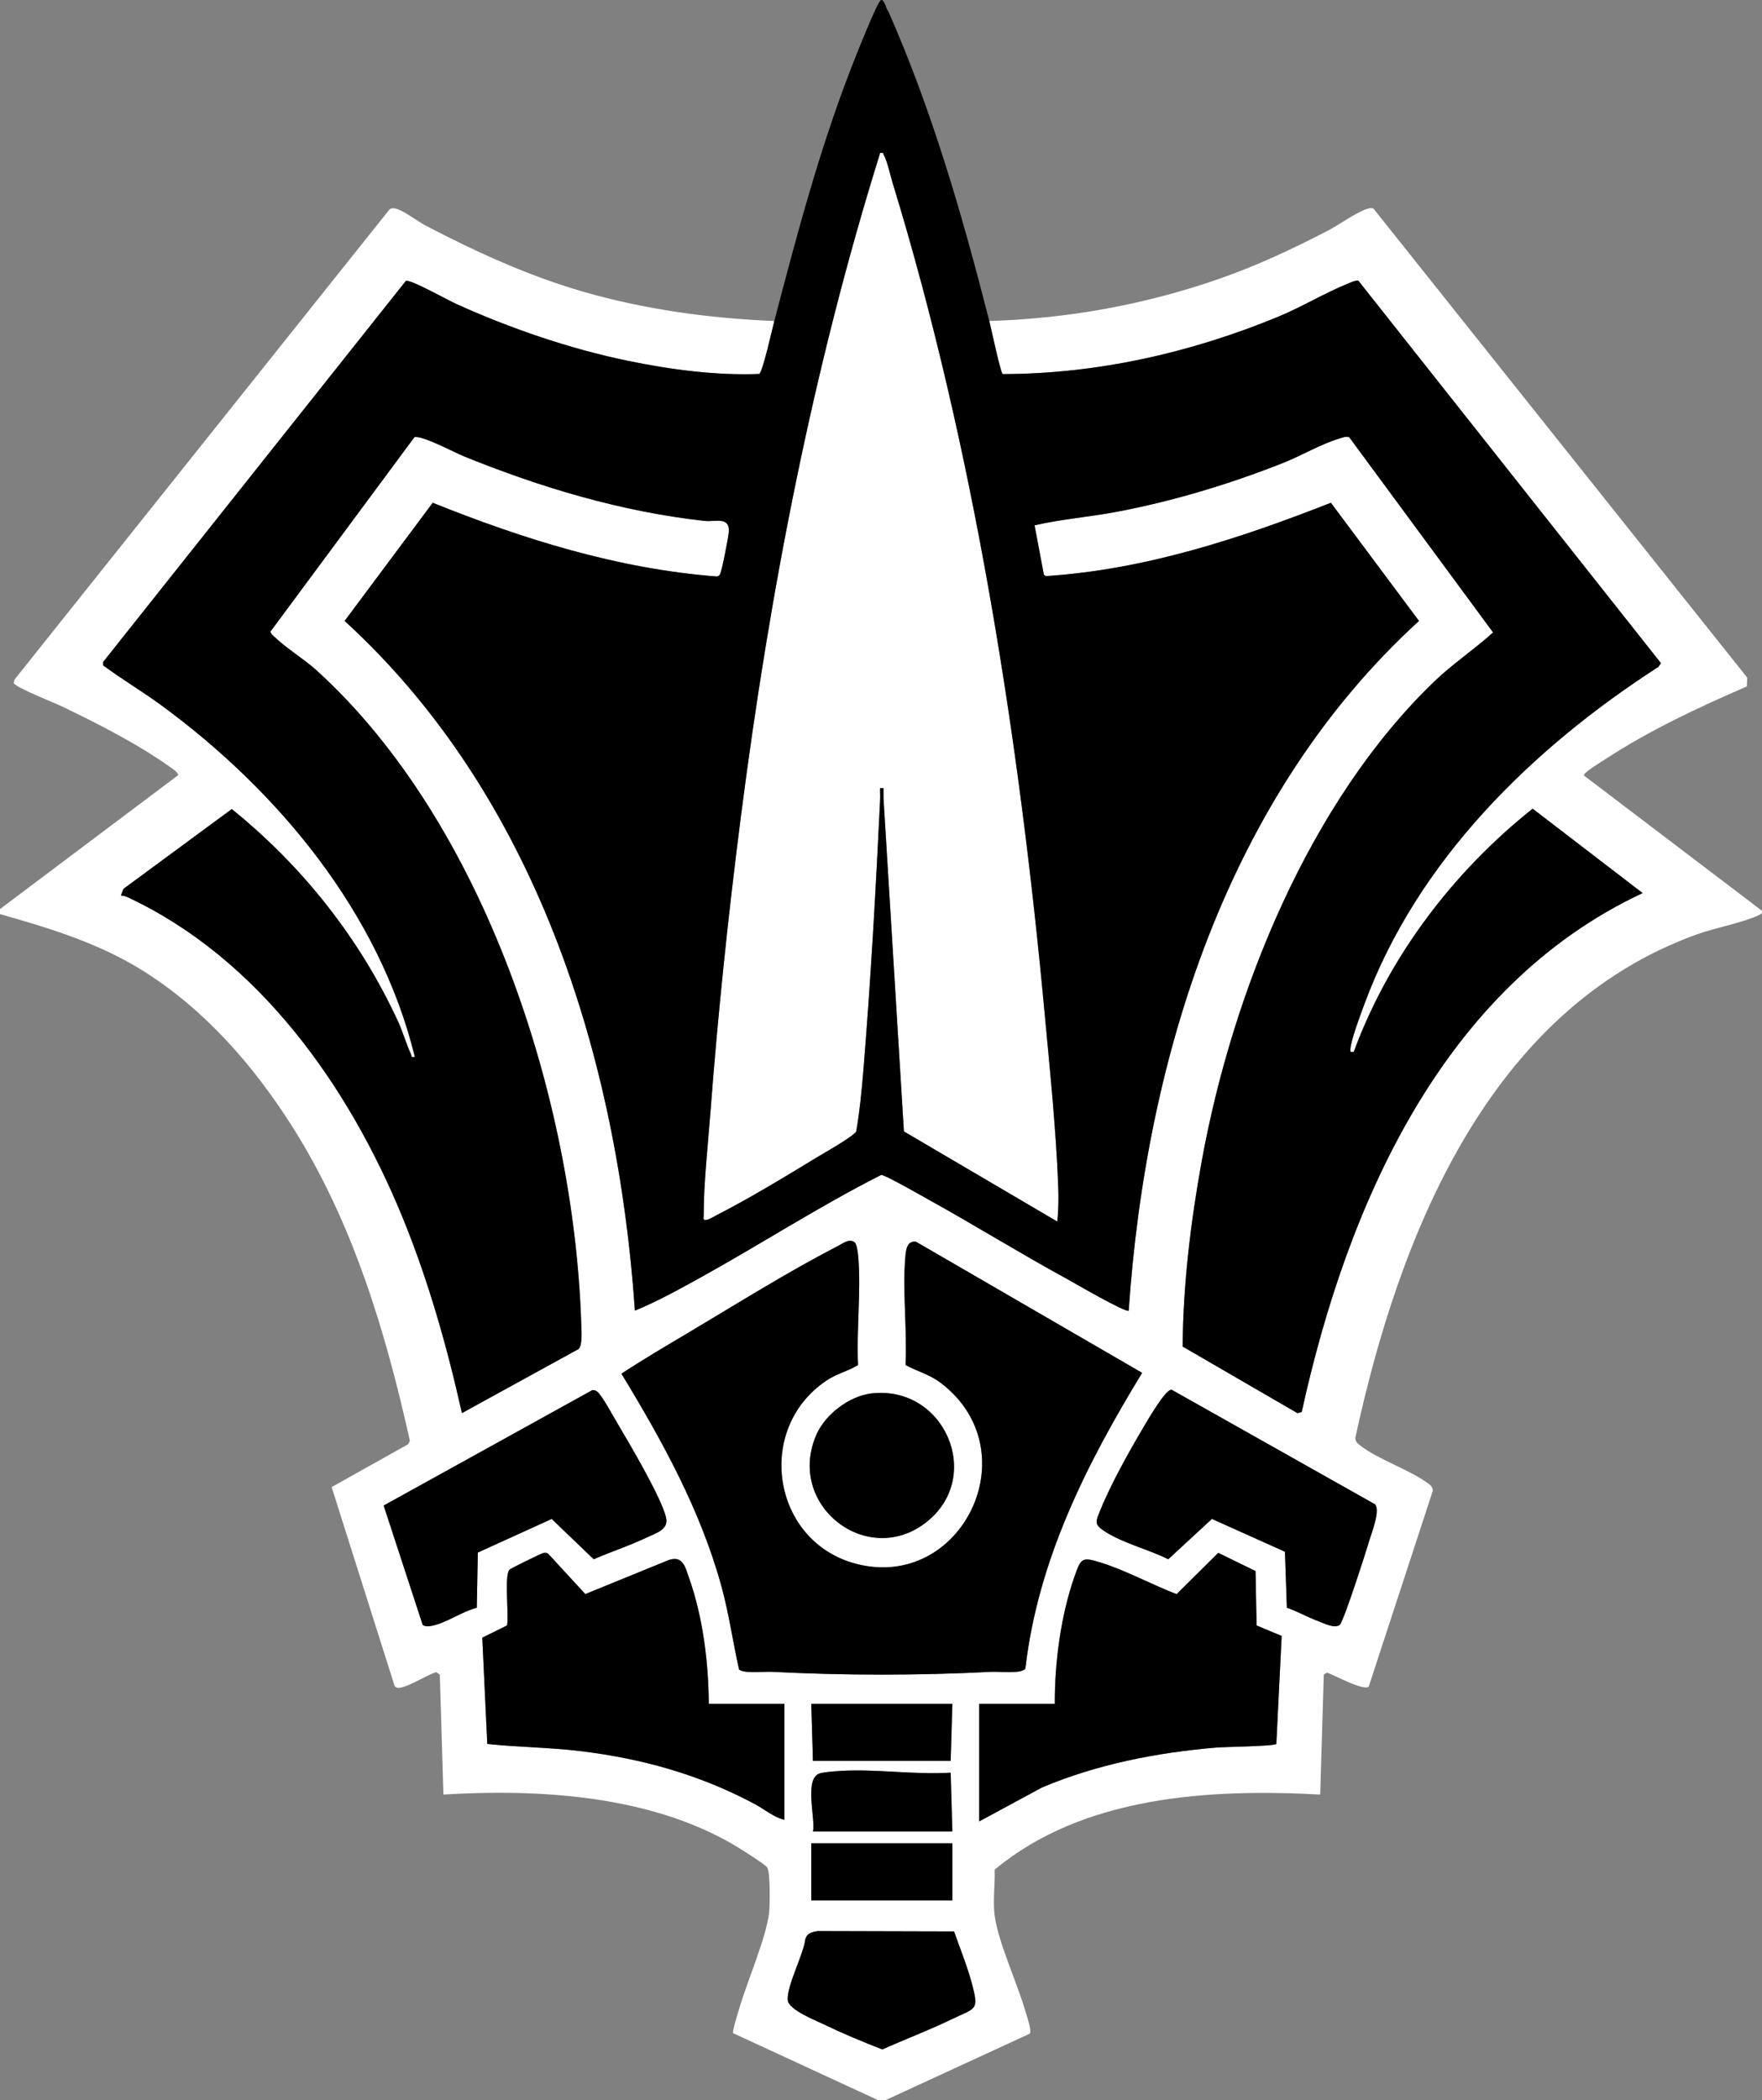 <?xml version="1.0" encoding="UTF-8"?><svg id="Layer_2" xmlns="http://www.w3.org/2000/svg" width="754.592" height="899.317" viewBox="0 0 754.592 899.317"><rect x="0" y="0" width="754.592" height="899.317" fill="#808080" stroke="none"/><defs><style>.cls-1{fill:#fff;}</style></defs><g id="Layer_9"><path class="cls-1" d="M331.604,137.446c-.85,3.247-4.955,21.774-6.461,22.674-18.599.728-38.036-1.87-56.256-5.63-24.932-5.145-50.347-13.885-73.49-24.34-3.393-1.533-19.427-10.534-21.568-9.897L44.148,283.47l.051,1.441c8.004,5.937,16.693,11.083,24.777,17.001,50.255,36.79,93.634,89.077,108.692,150.637-1.871.349-1.269-.347-1.768-1.428-1.93-4.177-3.315-9.121-5.295-13.442-16.32-35.61-40.935-66.699-71.335-91.255l-46.409,34.177-1.07,2.88c1.14-.057,2.134.341,3.142.814,55.727,26.149,94.211,80.371,117.322,136.627,11.106,27.034,19.199,55.628,25.566,84.149l49.91-27.412c1.847-1.434,1.27-8.427,1.183-11.106-3.118-95.637-41.198-213.948-113.303-279.486-5.389-4.898-12.835-9.373-17.646-14.002-.676-.651-2.215-1.716-2.058-2.75l61.567-83.108c3.247-.925,17.013,6.478,21.081,8.13,33.08,13.44,67.531,23.744,103.206,27.713,4.507.501,10.697-2.037,10.369,4.569-.106,2.137-3.101,17.67-3.882,18.483-.417.434-.825.731-1.457.716-42.189-3.254-82.529-15.913-121.478-31.544l-37.723,50.596c81.979,74.967,116.835,186.745,124.317,295.315,9.507-3.89,18.918-9.104,27.972-14.105,25.99-14.357,50.996-30.604,77.521-44.007,1.506-.13,17.374,8.97,20.148,10.506,19.996,11.073,39.183,23.004,58.988,33.809,2.604,1.421,25.852,14.983,26.842,13.795,7.428-108.518,42.295-220.435,124.317-295.313l-37.723-50.596c-39.155,15.378-79.766,28.674-122.13,31.401l-.787-.556-3.995-21.182c11.39-2.634,23.169-3.543,34.702-5.702,24.524-4.591,48.617-11.899,71.774-21.02,7.531-2.966,16.721-8.35,24.084-10.438,1.389-.394,2.679-1.068,4.19-.571l61.61,83.591c-8.079,7.328-17.255,13.38-25.133,20.955-53.55,51.483-86.519,133.248-99.632,205.389-4.724,25.991-8.005,53.001-8.17,79.431l49.188,28.514,1.805-.495c19.236-87.887,60.033-182.066,146.009-222.189l-47.119-36.141c-33.949,27.017-61.565,63.241-76.609,104.133-1.298.063-1.51.352-1.442-1.077.189-3.975,4.368-14.943,5.95-19.243,22.634-61.516,71.845-109.659,125.955-144.529l1.113-1.577-129.53-163.686c-.93-.542-3.618.784-4.679,1.212-9.829,3.965-19.587,9.933-29.749,14.13-37.297,15.404-77.431,24.492-117.982,24.551-.939-.701-4.961-19.764-5.718-22.729,33.691-1.033,66.428-6.937,98.2-17.972,16.16-5.613,31.236-12.674,46.398-20.502,4.915-2.537,11.813-7.548,16.568-9.324,1.008-.376,2.412-.838,3.416-.25l160.005,200.748-.175,3.777c-20.894,9.06-41.717,18.782-60.798,31.277-1.509.988-9.274,5.664-8.976,6.842l76.246,57.921c.11.945-.037,1.237-.883,1.659-6.735,3.366-19.084,5.619-26.824,8.399-89.55,32.163-127.799,129.507-146.402,215.522-.116,1.702,1.021,2.573,2.239,3.51,7.677,5.91,20.261,9.975,28.244,15.637,1.34.951,2.825,1.895,2.635,3.75l-27.425,83.796c-2.691,1.731-14.584-5.005-17.862-6.064l-1.359.873-1.54,51.337c-47.413-2.544-101.53.583-139.402,32.16.153,6.122-.773,13.192-.071,19.198,1.329,11.365,9.816,29.541,13.227,41.447.558,1.949,2.784,8.226,1.879,9.577l-61.94,28.55h-2.877l-62.276-28.771c-.404-.639,2.299-9.33,2.78-10.95,3.327-11.196,11.424-29.98,12.663-40.573.363-3.104.566-17.717-.859-19.499-1.211-1.514-11.977-8.269-14.405-9.684-36.263-21.14-83.149-23.923-124.209-21.456l-1.547-51.33-1.563-1.093c-4.532,1.546-10.592,5.611-15.025,6.614-1.039.235-2.097.284-2.776-.721l-26.96-85.117,32.78-18.349.73-1.441c-10.4-46.871-24.508-93.799-50.359-134.552-16.617-26.196-37.248-49.871-63.659-66.547-18.818-11.882-40.222-18.435-61.517-24.445v-2.158l76.214-57.272c.263-1.27-2.549-2.955-3.47-3.612-13.853-9.883-31.215-18.693-46.591-26.064-2.906-1.393-19.949-8.093-20.299-9.912l.429-1.485L166.873,89.593c1.331-.672,2.253-.436,3.567.044,3.424,1.252,8.64,5.3,12.251,7.177,21.485,11.168,43.578,21.288,66.913,28.04,26.595,7.696,54.352,11.484,82,12.592ZM489.134,587.821l-96.819-56.129c-4.013-.601-4.376,3.746-4.63,6.808-1.215,14.685.874,31.1.123,45.97,5.125,2.799,10.333,4.008,15.244,7.775,38.102,29.23,8.774,89.075-36.348,77.361-36.008-9.348-43.691-57.731-12.737-78.498,4.496-3.016,9.048-3.899,13.505-6.636-.713-14.913,1.28-31.229.123-45.974-.12-1.526-.567-5.453-1.455-6.461-2.334-2-5.298.458-7.687,1.687-20.888,10.741-42.952,24.594-63.3,36.691-9.745,5.794-19.556,11.547-29.024,17.765,17.501,28.778,34.08,58.773,42.97,91.557,3.14,11.578,4.774,23.371,7.393,35.052,1.847,1.923,10.918.882,14.061,1.045,30.973,1.603,63.187,1.61,94.171,0,3.073-.16,12.917,1.008,14.403-1.422,5.376-46.397,26.117-87.416,50.005-126.59ZM255.86,595.938c-.641-.536-1.326-.804-2.171-.73l-89.381,49.428,16.716,51.142c1.356.779,2.407.625,3.855.367,6.042-1.073,13.137-6.245,19.308-7.718l.448-23.652,31.632-14.402,17.99,17.274c7.367-3.237,15.196-5.733,22.446-9.211,4.164-1.998,9.828-3.38,8.521-8.766-2.114-8.711-15.933-32.03-21.112-40.766-1.663-2.805-6.266-11.307-8.252-12.967ZM588.905,644.123l-87.203-49.109c-2.757.06-10.278,13.201-11.972,16.049-5.991,10.074-14.185,24.759-18.473,35.481-2.041,5.103-2.888,6.102,2.031,9.269,7.807,5.026,18.66,7.607,27.016,11.835l18.71-17.275,31.272,14.041.831,23.992c4.565,1.559,8.847,4.024,13.352,5.707,2.564.958,6.995,3.305,9.243,1.658,1.683-1.233,11.373-31.642,12.722-36.193,1.043-3.519,4.74-12.712,2.472-15.457ZM373.165,596.64c-9.38,1.087-19.674,8.924-23.476,17.527-13.398,30.315,21.99,57.78,47.381,37.316,24.22-19.52,7.343-58.465-23.905-54.844ZM303.551,729.533c-.147-17.802-2.482-36.95-8.426-53.803-1.641-4.652-2.628-9.915-8.849-7.712l-35.616,14.529-15.394-16.736c-.688-.814-1.317-1.084-2.392-.926-.813.119-14.212,6.647-14.735,7.281-2.255,2.728-.086,19.409-1.002,23.818l-10.597,5.228,2.14,45.511c13.151,1.397,26.546,1.463,39.751,3.046,26.55,3.182,51.501,10.173,75.024,22.807,4.032,2.166,8.017,5.641,12.465,6.598v-49.64h-32.369ZM451.729,729.533h-32.369v50.36l26.85-14.513c23.7-10.008,49.315-14.999,74.941-17.134,3.51-.292,24.607-.534,25.449-1.523l2.281-46.248-10.736-4.494-.449-23.292-15.965-7.794-17.842,17.681c-10.584-4.054-21.631-10.117-32.37-13.485-8.246-2.586-8.588-1.925-11.348,5.935-5.879,16.739-8.509,36.829-8.442,54.506ZM407.851,729.533h-60.422l.719,24.46h58.984l.719-24.46ZM348.148,784.209h59.703l-.716-25.184c-15.663.957-31.527-1.669-47.153-.75-2.219.13-6.453.45-8.443.908-7.629,1.755-2.117,19.395-3.391,25.026ZM407.851,789.245h-60.422v24.46h60.422v-24.46ZM350.137,826.846c-2.388.415-4.448.841-5.231,3.401-.773,6.572-8.109,20.319-7.539,26.201.399,4.115,11.76,8.558,15.558,10.393,8.086,3.907,16.583,7.444,24.962,10.684,9.752-4.378,19.88-8.193,29.502-12.843,10.575-5.11,12.029-3.544,8.732-15.724-2.004-7.403-4.991-14.723-7.539-21.956l-58.446-.157Z"/><path d="M373.165,596.64c31.247-3.621,48.125,35.323,23.905,54.844-25.39,20.464-60.779-7.001-47.381-37.316,3.803-8.604,14.097-16.44,23.476-17.527Z"/><path class="cls-1" d="M376.921,342.482c-1.841,38.266-4.06,78.021-7.2,116.18-.705,8.573-1.582,17.34-3.021,25.755-1.119,2.159-13.819,9.287-16.896,11.159-13.588,8.267-28.808,17.522-42.894,24.725-1.269.649-3.127,1.865-4.441,2.044-1.584.215-1.099-.669-1.102-1.823-.039-13.794,1.85-30.552,2.91-44.581,3.188-42.188,7.653-84.578,13.044-126.523,12.342-96.034,30.761-191.596,59.608-283.916,1.632-.294,1.144.09,1.601.918,1.455,2.641,2.784,8.765,3.785,12.034,34.778,113.617,54.114,237.353,65.096,355.757,2.234,24.089,4.911,49.998,5.792,74.063.179,4.878.091,9.935-.389,14.778l-65.705-38.601-8.748-142.689-.004-4.313-1.431 0c-.066,1.667.076,3.366-.004,5.032Z"/><path d="M331.604,137.446c9.46-36.16,19.073-72.475,32.549-107.374,1.398-3.621,11.559-29.586,13.135-30.041,1.549-.447,2.166,3.972,3.13,4.782,18.811,42.603,31.752,87.538,43.258,132.633.757,2.965,4.779,22.028,5.718,22.729,40.551-.059,80.685-9.147,117.982-24.551,10.162-4.197,19.92-10.165,29.749-14.13,1.061-.428,3.748-1.754,4.679-1.212l129.53,163.686-1.113,1.577c-54.109,34.87-103.321,83.013-125.955,144.529-1.582,4.299-5.761,15.268-5.95,19.243-.068,1.429.144,1.14,1.442,1.077,15.044-40.892,42.66-77.116,76.609-104.133l47.119,36.141c-85.976,40.123-126.773,134.303-146.009,222.189l-1.805.495-49.188-28.514c.164-26.429,3.445-53.44,8.17-79.431,13.113-72.141,46.081-153.906,99.632-205.389,7.878-7.574,17.054-13.626,25.133-20.955l-61.61-83.591c-1.511-.497-2.801.177-4.19.571-7.363,2.088-16.553,7.471-24.084,10.438-23.158,9.121-47.251,16.43-71.774,21.02-11.533,2.159-23.313,3.069-34.702,5.702l3.995,21.182.787.556c42.364-2.726,82.976-16.023,122.13-31.401l37.723,50.596c-82.023,74.878-116.889,186.795-124.317,295.313-.99,1.189-24.238-12.374-26.842-13.795-19.804-10.805-38.992-22.736-58.988-33.809-2.774-1.536-18.642-10.636-20.148-10.506-26.525,13.402-51.531,29.65-77.521,44.007-9.054,5.001-18.465,10.215-27.972,14.105-7.482-108.571-42.338-220.348-124.317-295.315l37.723-50.596c38.95,15.631,79.289,28.29,121.478,31.544.632.015,1.04-.282,1.457-.716.781-.813,3.776-16.346,3.882-18.483.329-6.606-5.861-4.067-10.369-4.569-35.675-3.969-70.126-14.273-103.206-27.713-4.068-1.653-17.834-9.056-21.081-8.13l-61.567,83.108c-.157,1.034,1.382,2.1,2.058,2.75,4.811,4.629,12.257,9.104,17.646,14.002,72.105,65.538,110.184,183.849,113.303,279.486.087,2.68.664,9.672-1.183,11.106l-49.91,27.412c-6.367-28.521-14.46-57.115-25.566-84.149-23.111-56.255-61.595-110.478-117.322-136.627-1.008-.473-2.002-.871-3.142-.814l1.07-2.88,46.409-34.177c30.4,24.556,55.016,55.645,71.335,91.255,1.98,4.321,3.366,9.265,5.295,13.442.499,1.081-.102,1.777,1.768,1.428-15.058-61.56-58.437-113.847-108.692-150.637-8.085-5.918-16.773-11.063-24.777-17.001l-.051-1.441L173.828,120.253c2.141-.637,18.175,8.365,21.568,9.897,23.144,10.455,48.559,19.195,73.49,24.34,18.221,3.76,37.657,6.358,56.256,5.63,1.506-.9,5.612-19.427,6.461-22.674ZM378.359,341.763l8.748,142.689,65.705,38.601c.48-4.842.568-9.9.389-14.778-.882-24.065-3.558-49.975-5.792-74.063-10.982-118.404-30.318-242.14-65.096-355.757-1.001-3.27-2.33-9.394-3.785-12.034-.456-.828.031-1.212-1.601-.918-28.847,92.32-47.266,187.883-59.608,283.916-5.39,41.944-9.855,84.335-13.044,126.523-1.06,14.029-2.949,30.787-2.91,44.581.003,1.153-.482,2.038,1.102,1.823,1.314-.179,3.173-1.395,4.441-2.044,14.086-7.203,29.306-16.458,42.894-24.725,3.077-1.872,15.777-9,16.896-11.159,1.439-8.415,2.316-17.183,3.021-25.755,3.14-38.159,5.359-77.913,7.2-116.18l1.439-.719ZM392.315,531.693c-4.013-.601-4.376,3.746-4.63,6.808-1.215,14.685.874,31.1.123,45.97,5.125,2.799,10.333,4.008,15.244,7.775,38.102,29.23,8.774,89.075-36.348,77.361-36.008-9.348-43.691-57.731-12.737-78.498,4.496-3.016,9.048-3.899,13.505-6.636-.713-14.913,1.28-31.229.123-45.974-.12-1.526-.567-5.453-1.455-6.461-2.334-2-5.298.458-7.687,1.687-20.888,10.741-42.952,24.594-63.3,36.691-9.745,5.794-19.556,11.547-29.024,17.765,17.501,28.778,34.08,58.773,42.97,91.557,3.14,11.578,4.774,23.371,7.393,35.052,1.847,1.923,10.918.882,14.061,1.045,30.973,1.603,63.187,1.61,94.171,0,3.073-.16,12.917,1.008,14.403-1.422,5.376-46.397,26.117-87.416,50.005-126.59l-96.819-56.129ZM419.36,729.533v50.36l26.85-14.513c23.7-10.008,49.315-14.999,74.941-17.134,3.51-.292,24.607-.534,25.449-1.523l2.281-46.248-10.736-4.494-.449-23.292-15.965-7.794-17.842,17.681c-10.584-4.054-21.631-10.117-32.37-13.485-8.246-2.586-8.588-1.925-11.348,5.935-5.879,16.739-8.509,36.829-8.442,54.506h-32.369ZM295.125,675.73c-1.641-4.652-2.628-9.915-8.849-7.712l-35.616,14.529-15.394-16.736c-.688-.814-1.317-1.084-2.392-.926-.813.119-14.212,6.647-14.735,7.281-2.255,2.728-.086,19.409-1.002,23.818l-10.597,5.228,2.14,45.511c13.151,1.397,26.546,1.463,39.751,3.046,26.55,3.182,51.501,10.173,75.024,22.807,4.032,2.166,8.017,5.641,12.465,6.598v-49.64h-32.369c-.147-17.802-2.482-36.95-8.426-53.803ZM253.69,595.208l-89.381,49.428,16.716,51.142c1.356.779,2.407.625,3.855.367,6.042-1.073,13.137-6.245,19.308-7.718l.448-23.652,31.632-14.402,17.99,17.274c7.367-3.237,15.196-5.733,22.446-9.211,4.164-1.998,9.828-3.38,8.521-8.766-2.114-8.711-15.933-32.03-21.112-40.766-1.663-2.805-6.266-11.307-8.252-12.967-.641-.536-1.326-.804-2.171-.73ZM501.701,595.014c-2.757.06-10.278,13.201-11.972,16.049-5.991,10.074-14.185,24.759-18.473,35.481-2.041,5.103-2.888,6.102,2.031,9.269,7.807,5.026,18.66,7.607,27.016,11.835l18.71-17.275,31.272,14.041.831,23.992c4.565,1.559,8.847,4.024,13.352,5.707,2.564.958,6.995,3.305,9.243,1.658,1.683-1.233,11.373-31.642,12.722-36.193,1.043-3.519,4.74-12.712,2.472-15.457l-87.203-49.109ZM344.906,830.247c-.773,6.572-8.109,20.319-7.539,26.201.399,4.115,11.76,8.558,15.558,10.393,8.086,3.907,16.583,7.444,24.962,10.684,9.752-4.378,19.88-8.193,29.502-12.843,10.575-5.11,12.029-3.544,8.732-15.724-2.004-7.403-4.991-14.723-7.539-21.956l-58.446-.157c-2.388.415-4.448.841-5.231,3.401ZM407.851,784.209l-.716-25.184c-15.663.957-31.527-1.669-47.153-.75-2.219.13-6.453.45-8.443.908-7.629,1.755-2.117,19.395-3.391,25.026h59.703ZM347.429,789.245v24.46h60.422v-24.46h-60.422ZM347.429,729.533l.719,24.46h58.984l.719-24.46h-60.422ZM378.359,341.763l-.004-4.313-1.431 0c-.066,1.667.076,3.366-.004,5.032l1.439-.719Z"/></g></svg>